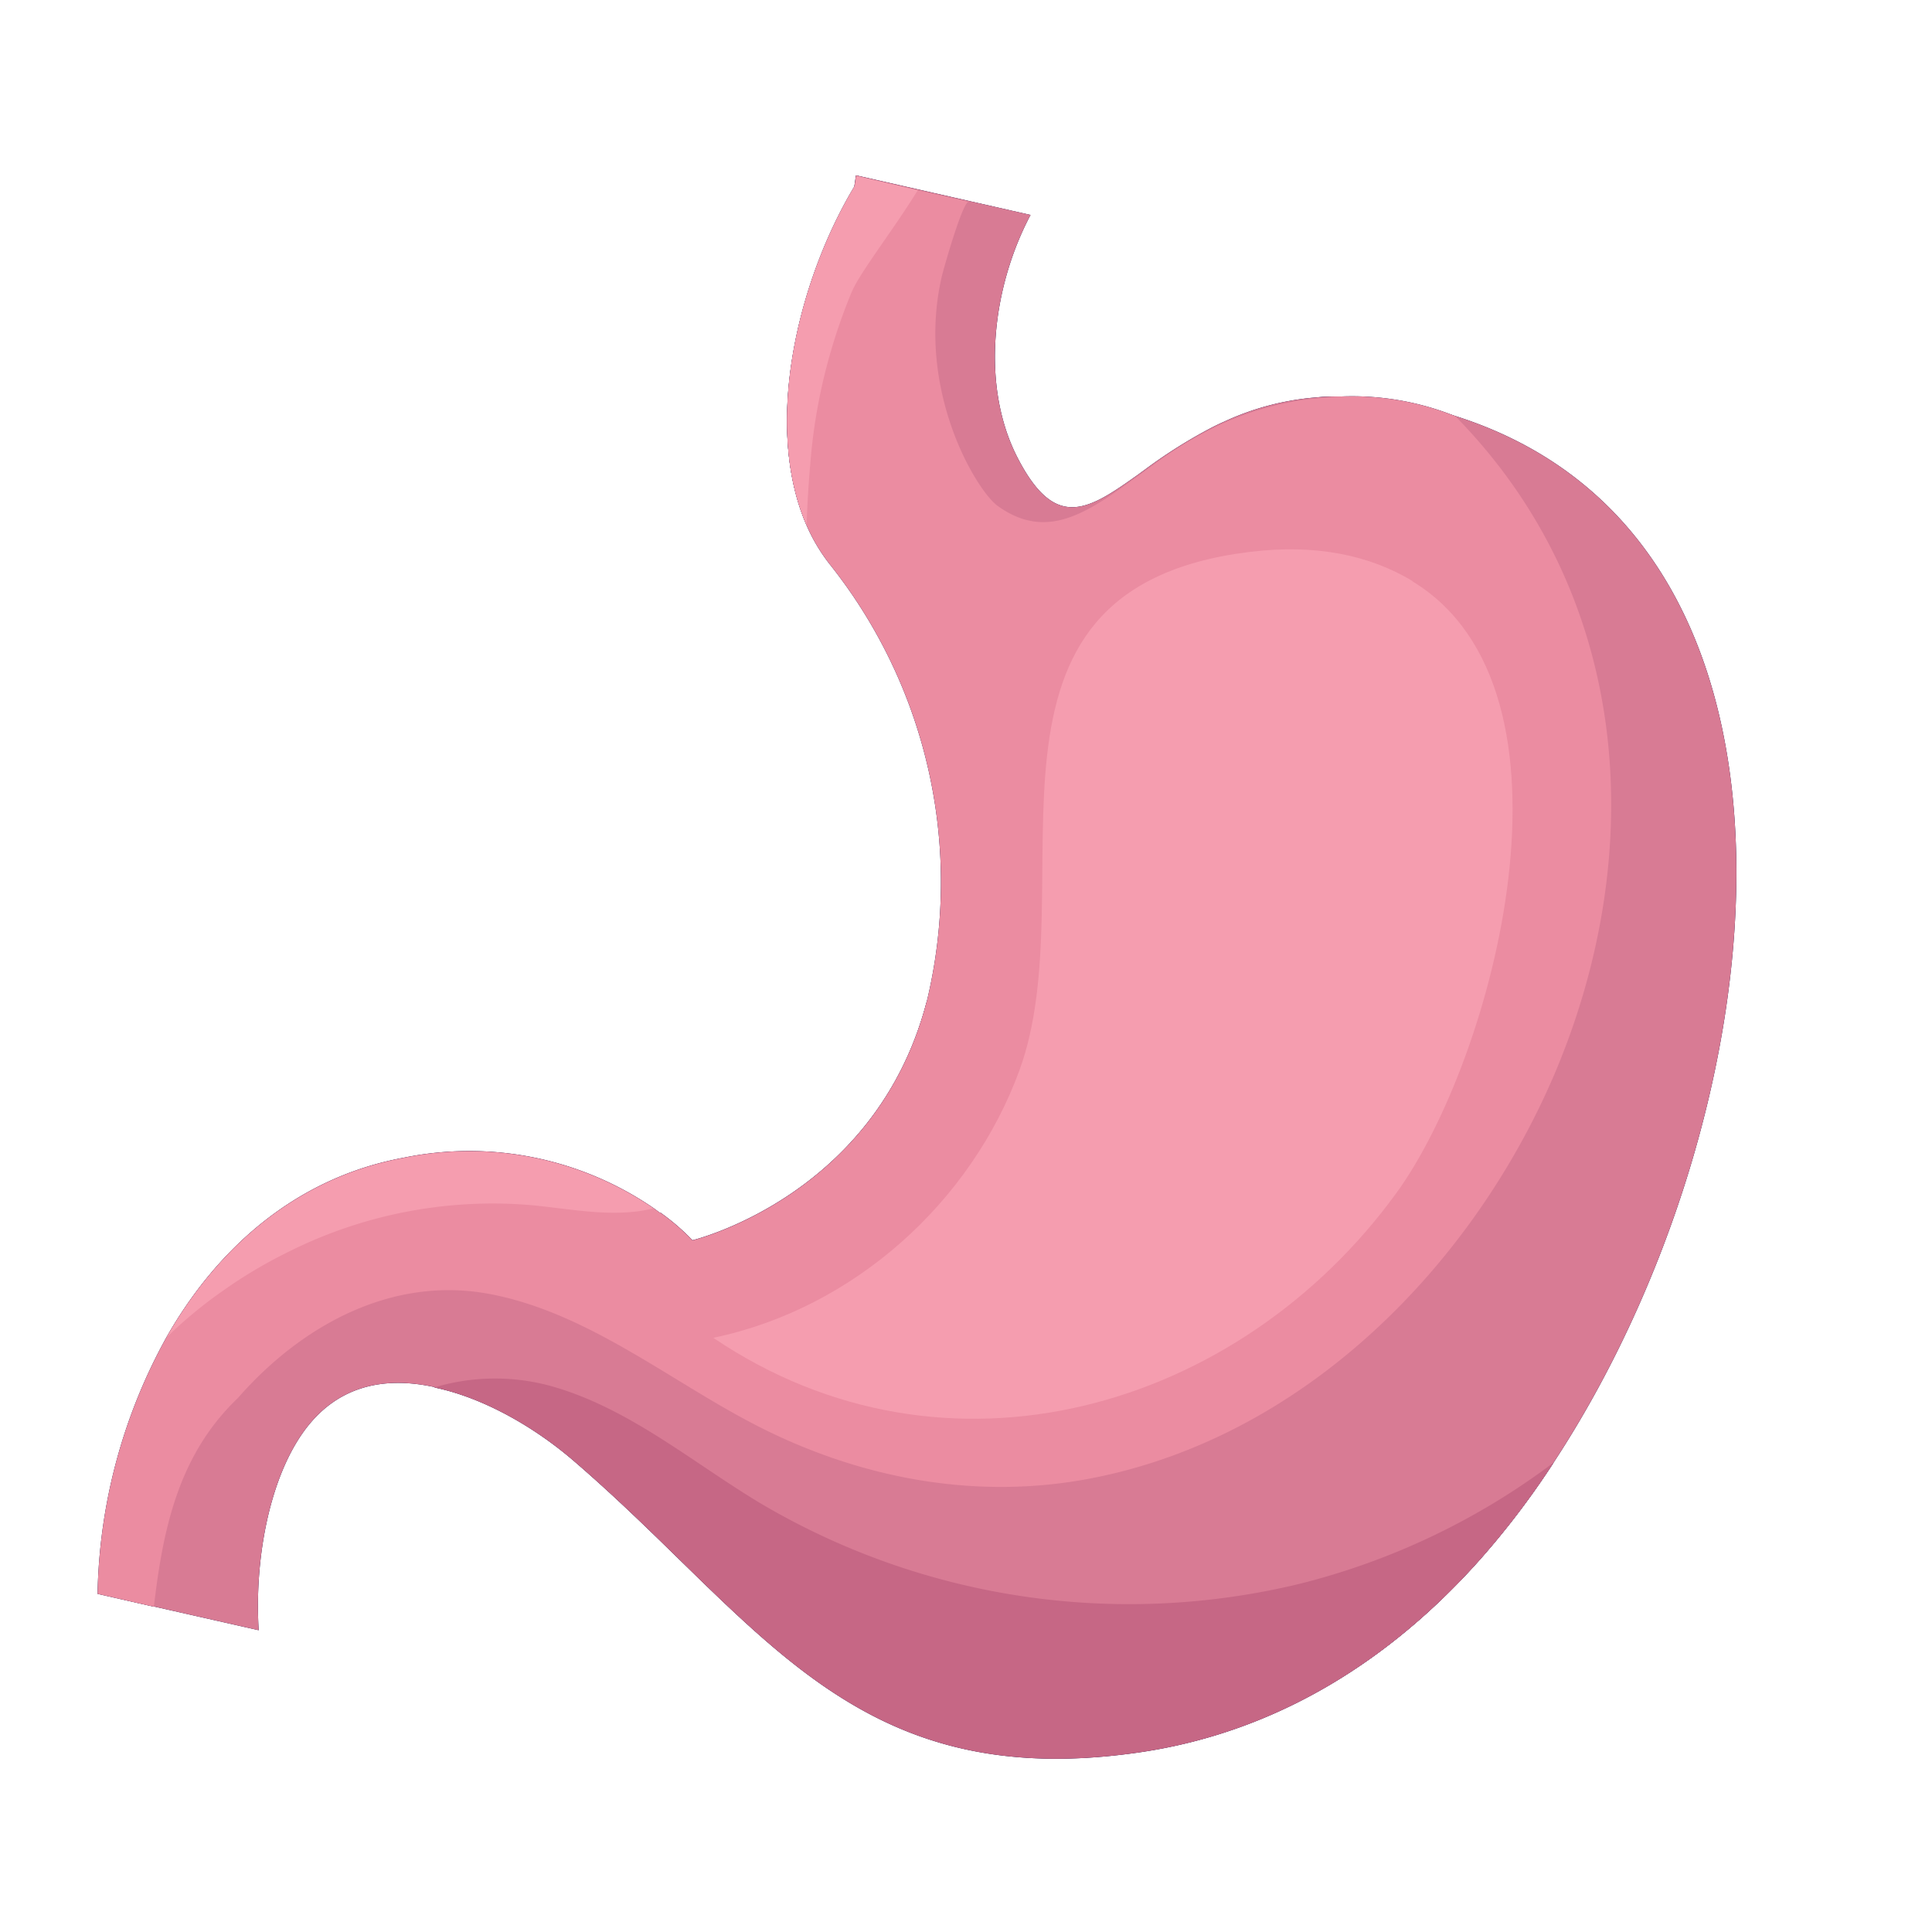 <svg id="Layer_1" data-name="Layer 1" xmlns="http://www.w3.org/2000/svg" xmlns:xlink="http://www.w3.org/1999/xlink" viewBox="0 0 200 200"><defs><style>.cls-1{fill:none;}.cls-2{clip-path:url(#clip-path);}.cls-3{fill:#000035;}.cls-4{fill:#d87b94;}.cls-5{fill:#eb8ca1;}.cls-6{fill:#f59daf;}.cls-7{fill:#c66785;}</style><clipPath id="clip-path"><rect class="cls-1" x="-40" y="-39" width="302" height="291.16"/></clipPath></defs><title>stomach</title><g class="cls-2"><path class="cls-3" d="M150.45,43c-1.17-.36-2.37-.69-3.63-1-.52-.12-6.5-1.14-6.87-.92a30.21,30.21,0,0,0-3.06,0l-1,.09a27.88,27.88,0,0,0-9.19,2.49c-.42.18-.83.38-1.24.59h0a51.83,51.83,0,0,0-6.88,4.32l-.89.65-.23.16c-5,3.56-8.27,5.41-12.08-1.91-3.9-7.49-2.7-17.67,1.3-25.22l-18.07-4.1-.15,1c-.7,4.36-1.89,10.63-2.47,17.2-.77,8.76-.46,18.08,3.49,24.11,11.91,18.18,11.77,32.62,6.42,43.33-5.29,20.07-24.22,24.6-24.22,24.6a22.91,22.91,0,0,0-3.31-2.86,32.51,32.51,0,0,1-4.63,1c-8.57,1.06-17.29.05-25.86,1.13-8.91,1.12-14.31,4.44-17.71,9.16-5.3,7.29-5.85,17.9-7.39,28.77l14,3.17c-.44-7.1,1-15.27,4.48-20.31s8.49-6,13.71-4.86,10.45,4.18,14.37,7.54c19.41,16.67,28.79,34.65,58.81,30.21,14.12-2.09,25.87-9.54,35.14-20a84.73,84.73,0,0,0,7.58-10C184.5,115.31,191,55.64,150.45,43Z"/><path class="cls-3" d="M161,111c-8.37,19.75-25.78,37.79-48.17,42.06-11.78,2.25-23.71,0-34.27-5.37-9.06-4.6-17.53-11.75-27.79-13.72s-19.67,3.34-26.15,10.76c-6.18,5.9-7.76,13.63-8.69,21.6L10.1,165a57,57,0,0,1,7.16-26.62c5.3-9.29,13.49-16.49,24.5-18.53a33.75,33.75,0,0,1,25.91,5.22l.7.51a22.91,22.91,0,0,1,3.31,2.86s18.93-4.53,24.22-24.6a52.79,52.79,0,0,0-10-45.42,18.39,18.39,0,0,1-2.39-4c-4.48-10.26-1-25.21,5-35.17a2.52,2.52,0,0,0,.15-1l11.63,2.64c-.61-.14-2.65,7.06-2.81,7.79-2.68,11.67,3.58,22.09,5.8,23.69,5.05,3.65,9.25.73,14.24-2.89l.23-.16.89-.65.79-.57a40.82,40.82,0,0,1,6.09-3.75h0c.41-.21.82-.41,1.24-.59a31.84,31.84,0,0,1,9.19-2.49l1-.09A28.68,28.68,0,0,1,150.45,43l.21.09C169,61.76,170.59,88.24,161,111Z"/><path class="cls-3" d="M146.22,60.18c18.62,11.34,8.41,49.44-1.66,63.31-16.28,22.43-46.55,31.34-70.72,15,14.67-3.07,26.72-14.15,31.68-27.66C112.57,91.6,98.2,61,129.31,57.14c7-.87,12.53.38,16.9,3Z"/><path class="cls-3" d="M160.85,151.38a84.73,84.73,0,0,1-7.58,10c-9.27,10.44-21,17.89-35.14,20-30,4.44-39.39-13.54-58.81-30.21-3.93-3.37-9.21-6.48-14.37-7.54a21.89,21.89,0,0,1,12-.17c8.06,2.23,14.56,7.81,21.67,12.1a75,75,0,0,0,55.86,8.41,73.21,73.21,0,0,0,26.36-12.57Z"/><path class="cls-3" d="M83.85,48.32c-.11,1.44-.28,3.64-.35,6.05-4.48-10.26-1-25.21,5-35.17l.15-1L95,19.7c-2.5,4.08-6,8.51-6.85,10.57A58.29,58.29,0,0,0,86,36.4a57.18,57.18,0,0,0-2.14,11.92Z"/><path class="cls-3" d="M67.67,125.07a12.48,12.48,0,0,1-1.61.32c-3.69.48-7.44-.3-11.15-.64a47.21,47.21,0,0,0-25.37,5,48.57,48.57,0,0,0-6.28,3.74,46.46,46.46,0,0,0-6,4.94c5.3-9.29,13.49-16.49,24.5-18.53a33.75,33.75,0,0,1,25.91,5.22Z"/><path class="cls-4" d="M150.45,43c-1.17-.36-2.37-.69-3.63-1-.52-.12-6.5-1.14-6.87-.92a30.21,30.21,0,0,0-3.06,0l-1,.09a27.88,27.88,0,0,0-9.19,2.49c-.42.18-.83.38-1.24.59h0a51.83,51.83,0,0,0-6.88,4.32l-.89.65-.23.16c-5,3.56-8.27,5.41-12.08-1.91-3.9-7.49-2.7-17.67,1.3-25.22l-18.07-4.1-.15,1c-.7,4.36-1.89,10.63-2.47,17.2-.77,8.76-.46,18.08,3.49,24.11,11.91,18.18,11.77,32.62,6.42,43.33-5.29,20.07-24.22,24.6-24.22,24.6a22.91,22.91,0,0,0-3.31-2.86,32.51,32.51,0,0,1-4.63,1c-8.57,1.06-17.29.05-25.86,1.13-8.91,1.12-14.31,4.44-17.71,9.16-5.3,7.29-5.85,17.9-7.39,28.77l14,3.17c-.44-7.1,1-15.27,4.48-20.31s8.49-6,13.71-4.86,10.45,4.18,14.37,7.54c19.41,16.67,28.79,34.65,58.81,30.21,14.12-2.09,25.87-9.54,35.14-20a84.73,84.73,0,0,0,7.58-10C184.5,115.31,191,55.64,150.45,43Z"/><path class="cls-5" d="M161,111c-8.37,19.75-25.78,37.79-48.17,42.06-11.78,2.25-23.71,0-34.27-5.37-9.06-4.6-17.53-11.75-27.79-13.72s-19.67,3.34-26.15,10.76c-6.18,5.9-7.76,13.63-8.69,21.6L10.1,165a57,57,0,0,1,7.16-26.62c5.3-9.29,13.49-16.49,24.5-18.53a33.75,33.75,0,0,1,25.91,5.22l.7.51a22.91,22.91,0,0,1,3.31,2.86s18.93-4.53,24.22-24.6a52.79,52.79,0,0,0-10-45.42,18.39,18.39,0,0,1-2.39-4c-4.48-10.26-1-25.21,5-35.17a2.52,2.52,0,0,0,.15-1l11.63,2.64c-.61-.14-2.65,7.06-2.81,7.79-2.68,11.67,3.58,22.09,5.8,23.69,5.05,3.65,9.25.73,14.24-2.89l.23-.16.89-.65.79-.57a40.82,40.82,0,0,1,6.09-3.75h0c.41-.21.82-.41,1.24-.59a31.84,31.84,0,0,1,9.19-2.49l1-.09A28.68,28.68,0,0,1,150.45,43l.21.09C169,61.76,170.59,88.24,161,111Z"/><path class="cls-6" d="M146.22,60.18c18.62,11.34,8.41,49.44-1.66,63.31-16.28,22.43-46.55,31.34-70.72,15,14.67-3.07,26.72-14.15,31.68-27.66C112.57,91.6,98.2,61,129.31,57.14c7-.87,12.53.38,16.9,3Z"/><path class="cls-7" d="M160.85,151.38a84.73,84.73,0,0,1-7.58,10c-9.27,10.44-21,17.89-35.14,20-30,4.44-39.39-13.54-58.81-30.21-3.93-3.37-9.21-6.48-14.37-7.54a21.89,21.89,0,0,1,12-.17c8.06,2.23,14.56,7.81,21.67,12.1a75,75,0,0,0,55.86,8.41,73.21,73.21,0,0,0,26.36-12.57Z"/><path class="cls-6" d="M83.85,48.32c-.11,1.44-.28,3.64-.35,6.05-4.48-10.26-1-25.21,5-35.17l.15-1L95,19.7c-2.5,4.08-6,8.51-6.85,10.57A58.29,58.29,0,0,0,86,36.4a57.18,57.18,0,0,0-2.14,11.92Z"/><path class="cls-6" d="M67.67,125.07a12.48,12.48,0,0,1-1.61.32c-3.69.48-7.44-.3-11.15-.64a47.21,47.21,0,0,0-25.37,5,48.57,48.57,0,0,0-6.28,3.74,46.46,46.46,0,0,0-6,4.94c5.3-9.29,13.49-16.49,24.5-18.53a33.75,33.75,0,0,1,25.91,5.22Z"/></g></svg>